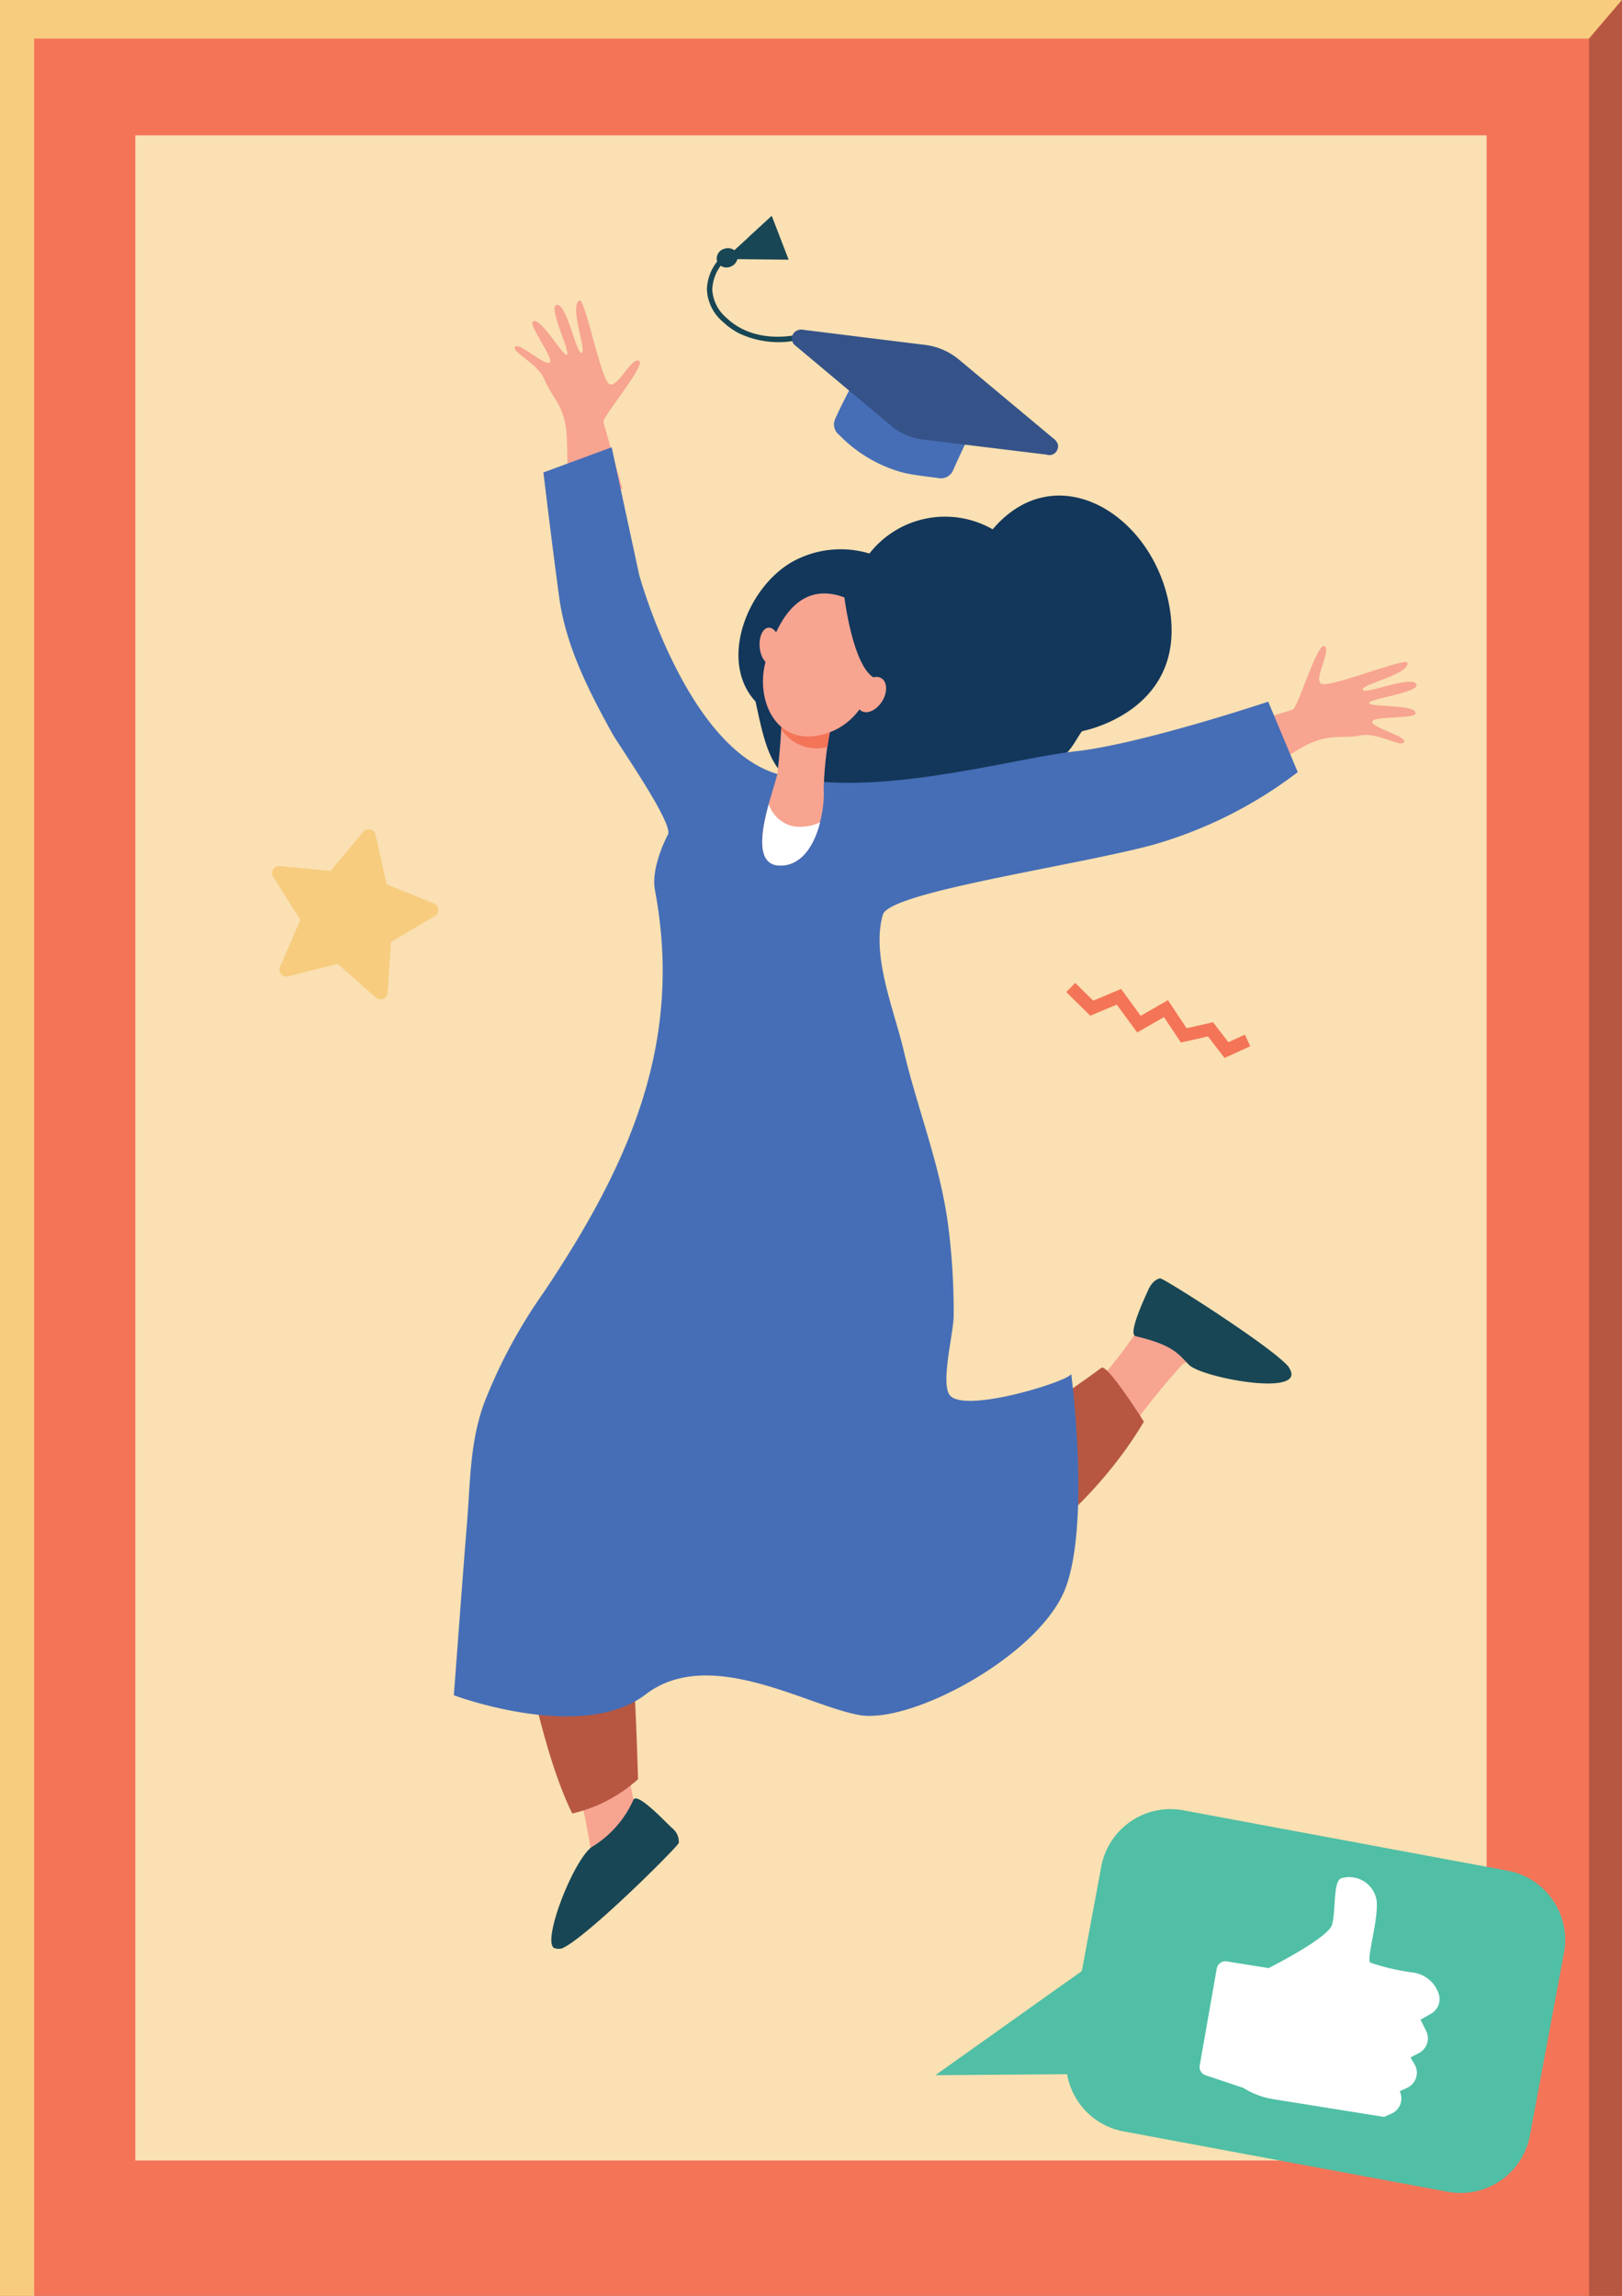 <svg id="Layer_2" data-name="Layer 2" xmlns="http://www.w3.org/2000/svg" width="119.029" height="168.489" viewBox="0 0 119.029 168.489">
  <rect x="0" y="0" width="119.029" height="168.489" fill="#808080" stroke="none"/>
  <g id="Group_3529" data-name="Group 3529" transform="translate(0 0)">
    <rect id="Rectangle_91" data-name="Rectangle 91" width="168.489" height="119.029" transform="translate(119.029) rotate(90)" fill="#f47458"/>
    <rect id="Rectangle_92" data-name="Rectangle 92" width="99.166" height="148.625" transform="translate(9.93 9.93)" fill="#fae0b2"/>
    <g id="Group_3525" data-name="Group 3525" transform="translate(68.642 132.766)">
      <path id="Path_3985" data-name="Path 3985" d="M218.759,351.789l-23.793-4.434a5.168,5.168,0,0,1-4.134-6.029l2.494-13.4a5.168,5.168,0,0,1,6.029-4.134l23.793,4.43a5.168,5.168,0,0,1,4.134,6.029l-2.5,13.4a5.166,5.166,0,0,1-6.029,4.134Z" transform="translate(-181.153 -323.703)" fill="#50bfa5"/>
      <path id="Path_3986" data-name="Path 3986" d="M179.345,350.53l-11.985,8.523,12.928-.1Z" transform="translate(-167.36 -339.527)" fill="#50bfa5"/>
      <path id="Path_3987" data-name="Path 3987" d="M216.634,342.077l3.06.488s4.36-2.186,4.655-3.179.053-3.252.7-3.417a2.027,2.027,0,0,1,2.5,1.337c.406,1.079-.714,4.553-.4,4.856a16.38,16.38,0,0,0,3.232.742,2.3,2.3,0,0,1,1.8,1.563h0a1.229,1.229,0,0,1-.558,1.44l-.783.447.41.808a1.228,1.228,0,0,1-.533,1.645l-.611.316.291.484a1.221,1.221,0,0,1-.533,1.743l-.537.25.049.144a1.223,1.223,0,0,1-.677,1.509l-.537.234-8.154-1.308a5.671,5.671,0,0,1-2.149-.816l-2.793-.935a.641.641,0,0,1-.427-.718l1.251-7.116a.641.641,0,0,1,.73-.521Z" transform="translate(-195.241 -330.898)" fill="#fff"/>
    </g>
    <path id="Path_3988" data-name="Path 3988" d="M49.27,158.463l1.485-3.433-1.989-3.17a.513.513,0,0,1,.484-.783l3.724.349,2.4-2.871a.516.516,0,0,1,.9.217l.82,3.65,3.47,1.395a.513.513,0,0,1,.07.919l-3.22,1.907-.254,3.732a.515.515,0,0,1-.853.353l-2.81-2.473-3.63.911a.515.515,0,0,1-.6-.7Z" transform="translate(-28.717 -87.516)" fill="#f7cc7f"/>
    <path id="Path_3989" data-name="Path 3989" d="M202.4,181.384l-1.218-1.579-1.985.447-1.243-1.866-1.965,1.128-1.5-2.047-1.94.816-1.764-1.735.656-.669,1.321,1.3,2.047-.861,1.436,1.973,2-1.148,1.37,2.059,1.936-.439,1.132,1.464,1.214-.554.386.853Z" transform="translate(-112.538 -103.743)" fill="#f47458"/>
    <g id="Group_3526" data-name="Group 3526" transform="translate(33.304 22.047)">
      <path id="Path_3990" data-name="Path 3990" d="M150.781,91.148a7.044,7.044,0,0,0-9.044,1.776,7.307,7.307,0,0,0-5.7.632c-3.326,1.928-5.361,7.309-2.658,10.229.66,3.006,1.173,6.107,4.163,6.14,1.772,3.244,7.965,3.458,11.144.41,2.777.874,5.746-.718,7.67-2.928.455-.521.837-1.341,1.013-1.452,0,0,7.157-1.329,6.5-8.26-.689-7.256-8.24-12.255-13.084-6.55Z" transform="translate(-111.239 -74.35)" fill="#13375b"/>
      <path id="Path_3991" data-name="Path 3991" d="M105.18,306.424a40.12,40.12,0,0,0,.853,6.3c.041.16.558.8.6.96-.771,3.7-3.322,5.619-5.656,6.919.693-1.825,1.993-3.851,1.911-4.29a55.874,55.874,0,0,0-1.883-7.924c1.809.029,2.58-1.021,4.171-1.965Z" transform="translate(-92.867 -202.789)" fill="#f7a491"/>
      <path id="Path_3992" data-name="Path 3992" d="M106.352,196.42l11.144,8.995s-5.6,5.537-7.7,7.6-12.674,9.479-12.858,9.95a16.438,16.438,0,0,1,.7,2.629c.468,3.8,1.075,14.495,1.243,20.836a10.876,10.876,0,0,1-4.827,2.518c-3.823-7.789-5.8-26.6-5.791-28.4.025-2.924,18.1-24.125,18.1-24.125Z" transform="translate(-85.364 -137.905)" fill="#b75742"/>
      <path id="Path_3993" data-name="Path 3993" d="M199.529,236.778a52.986,52.986,0,0,0-5.32,6.932c-1.136-1.181-1.71-2.408-3.06-3.343a39.316,39.316,0,0,0,5.143-6.165c.96-2.293,1.559-2.522,1.559-2.522s7.1,4.528,7.444,5.41-4.011-1.44-5.767-.316Z" transform="translate(-146.054 -158.704)" fill="#f7a491"/>
      <path id="Path_3994" data-name="Path 3994" d="M202.963,232.981c-.595-.139.66-2.8.939-3.421.312-.693.763-.816.87-.82.287,0,8.174,5.024,9.384,6.452a1.657,1.657,0,0,1,.221.431c.455,1.727-6.648.361-7.514-.55-.771-.812-1.214-1.464-3.9-2.088Z" transform="translate(-152.929 -156.969)" fill="#184655"/>
      <path id="Path_3995" data-name="Path 3995" d="M126.468,196.952l9.823-4.052c-.041.016.057.418.062.447.886,3.745,2.9,2.018,4.864,8.523,1.39,4.6.886,21.11.886,21.11s8.506-5.246,13.313-8.818c.439-.324,3.121,3.954,3.121,3.954C152,229.1,138.559,234.329,137.276,233.825c-4.38-1.723-8.129-31.462-8.117-31.458-.845-1.76-2.7-5.414-2.7-5.414Z" transform="translate(-107.897 -135.829)" fill="#b75742"/>
      <path id="Path_3996" data-name="Path 3996" d="M165.22,126.551s12.046-2.428,14.724-2.8,12.03-3.388,12.391-3.515,1.813-5.012,2.326-4.643-.87,2.457-.226,2.764,6.292-2.006,6.316-1.538c.049.882-3.4,1.554-3.3,1.965s3.531-1.05,3.929-.427-3.38,1.066-3.458,1.4,3.613.078,3.4.792c-.119.39-3.289.148-3.17.615s2.527,1.034,2.346,1.468-1.956-.755-3.216-.488-2.313-.209-4.179.82-8.031,5.463-12.35,6.23-13.851,2.481-13.851,2.481l-1.678-5.131Z" transform="translate(-130.759 -90.217)" fill="#f7a491"/>
      <path id="Path_3997" data-name="Path 3997" d="M100.014,67.582c-.746-2.535-1.353-4.737-1.395-4.914-.09-.373,3.2-4.266,2.6-4.491s-1.575,2.075-2.19,1.706-1.772-6.361-2.178-6.124c-.763.443.562,3.7.168,3.839s-1.058-3.527-1.8-3.519.964,3.408.726,3.659-2.047-2.982-2.527-2.4c-.258.312,1.682,2.834,1.226,2.986s-2.252-1.542-2.514-1.157,1.706,1.222,2.17,2.42,1.444,1.817,1.608,3.946c.066.857.053,2.592.123,4.626a19.938,19.938,0,0,0,3.978-.578Z" transform="translate(-87.636 -53.753)" fill="#f7a491"/>
      <path id="Path_3998" data-name="Path 3998" d="M104.674,321.88c.3-.558,2.33,1.62,2.818,2.071a1.285,1.285,0,0,1,.509,1.1c-.074.283-6.743,6.936-8.552,7.735a.938.938,0,0,1-.6-.02c-.89-.5,1.374-6.366,2.748-7.4A7.7,7.7,0,0,0,104.674,321.88Z" transform="translate(-91.492 -211.854)" fill="#184655"/>
      <path id="Path_3999" data-name="Path 3999" d="M87.771,81.872c.373,3.06.746,6.115,1.161,9.171.488,3.581,2.166,6.862,3.892,9.987.468.845,4.52,6.632,4.089,7.42,0,0-1.28,2.35-.952,4.093,2.133,11.341-2.03,20.339-8.174,29.518a38.049,38.049,0,0,0-4.38,8.158c-1.034,2.883-.993,5.705-1.235,8.687-.345,4.237-.648,8.474-.972,12.71,0,0,9.392,3.527,14.076-.062s11.812.828,15.672,1.513,13.305-4.426,15.143-9.327c1.813-4.84.451-15.45.414-15.721.062.484-8.113,3.064-8.97,1.489-.57-1.05.336-4.475.345-5.746a49.2,49.2,0,0,0-.394-6.546c-.578-4.516-2.264-8.609-3.285-12.961-.681-2.9-2.383-6.927-1.518-9.921.476-1.649,13.506-3.478,19.646-5.078a31.9,31.9,0,0,0,10.8-5.385L140.963,98.7s-9.314,3.109-14.105,3.638-15.229,3.646-21.918,1.669S94.8,89.385,94.8,89.385L92.783,80.03l-5.016,1.85Z" transform="translate(-81.2 -69.253)" fill="#466eb6"/>
      <path id="Path_4000" data-name="Path 4000" d="M141.414,127.3a27.1,27.1,0,0,0-.537,4.676c.115,1.325-.521,5.586-3.2,5.578s-.463-5.43-.2-6.722a52.163,52.163,0,0,0,.357-5.311l3.581,1.78Z" transform="translate(-113.737 -96.085)" fill="#f7a491"/>
      <path id="Path_4001" data-name="Path 4001" d="M140.625,145.217a3.4,3.4,0,0,1-1.911.3,2.456,2.456,0,0,1-1.85-1.632c-.55,2.01-.984,4.5.837,4.508,1.653,0,2.531-1.616,2.928-3.166Z" transform="translate(-113.752 -106.915)" fill="#fff"/>
      <path id="Path_4002" data-name="Path 4002" d="M139.78,127.534c.049-1.1.074-2.014.074-2.014l3.581,1.78s-.131.685-.267,1.559A3.082,3.082,0,0,1,139.78,127.534Z" transform="translate(-115.754 -96.085)" fill="#f47458"/>
      <path id="Path_4003" data-name="Path 4003" d="M142.9,106.65a4.613,4.613,0,0,1,1.87,2.559c.492,1.743-.123,6.234-3.712,7.288s-5.11-2.514-4.348-5.291,2.4-6.283,6.189-4.557Z" transform="translate(-113.832 -84.684)" fill="#f7a491"/>
      <path id="Path_4004" data-name="Path 4004" d="M135.908,113.731c.066.746.455,1.321.87,1.284s.7-.677.64-1.423-.455-1.321-.87-1.284S135.846,112.984,135.908,113.731Z" transform="translate(-113.465 -88.291)" fill="#f7a491"/>
      <path id="Path_4005" data-name="Path 4005" d="M151.054,106.734s.607,5.016,2.149,5.935.874,3.134.874,3.134,1.448-5.151.238-6.821a6.785,6.785,0,0,0-3.265-2.252Z" transform="translate(-122.401 -85.002)" fill="#13375b"/>
      <path id="Path_4006" data-name="Path 4006" d="M153.585,121.87c-.427.648-.431,1.419-.012,1.719s1.1.016,1.53-.632.431-1.419.012-1.719S154.008,121.222,153.585,121.87Z" transform="translate(-123.706 -93.489)" fill="#f7a491"/>
    </g>
    <g id="Group_3527" data-name="Group 3527" transform="translate(51.875 15.836)">
      <path id="Path_4007" data-name="Path 4007" d="M128.834,51.681a5.259,5.259,0,0,1-1.189-.849,3.294,3.294,0,0,1-1.165-2.354,3.44,3.44,0,0,1,.931-2.272.2.2,0,0,1,.279.279,3.1,3.1,0,0,0-.816,1.993,2.928,2.928,0,0,0,1.046,2.071c2.235,2.12,5.475,1.173,5.508,1.161a.2.2,0,1,1,.115.377A6.81,6.81,0,0,1,128.834,51.681Z" transform="translate(-126.479 -43.056)" fill="#184655"/>
      <path id="Path_4008" data-name="Path 4008" d="M130.546,40.2l-1.025.939a.8.8,0,0,0-.775-.094.742.742,0,0,0-.484.927.752.752,0,0,0,.984.369.808.808,0,0,0,.5-.55l1.415.016,2.346.025-1.243-3.22-1.723,1.583Z" transform="translate(-127.507 -38.61)" fill="#184655"/>
    </g>
    <g id="Group_3528" data-name="Group 3528" transform="translate(58.106 24.197)">
      <path id="Path_4009" data-name="Path 4009" d="M151.656,64.39c.509.406,1.4,1.719,2.531,2.637.664.537,1.173.4,2.018.5,4.011.484,2.924,1.3,3.408,1.386-.135.316-1.386,2.969-1.62,3.507a.98.98,0,0,1-1.128.644c-.829-.115-1.665-.2-2.486-.377a10.227,10.227,0,0,1-4.758-2.773.983.983,0,0,1-.291-1.235,33.91,33.91,0,0,1,2.326-4.29Z" transform="translate(-146.127 -62.177)" fill="#466eb6"/>
      <path id="Path_4010" data-name="Path 4010" d="M160.869,66.979q-3.451-2.879-6.9-5.763a4.827,4.827,0,0,0-2.592-1.116c-.742-.086-8.072-1-8.818-1.091a.734.734,0,0,0-.722.205.647.647,0,0,0,.107.956q3.507,2.941,7.014,5.873a4.4,4.4,0,0,0,2.33,1.013c.008,0,9.072,1.107,9.085,1.107a.619.619,0,0,0,.792-.39c.111-.291.025-.533-.291-.8Z" transform="translate(-141.67 -58.996)" fill="#355389"/>
    </g>
    <path id="Path_4011" data-name="Path 4011" d="M119.029,0l-2.416,2.83H2.506V168.489H0V0Z" transform="translate(0 0)" fill="#f7cc7f"/>
    <path id="Path_4012" data-name="Path 4012" d="M284.32,2.83V168.489h2.416V0Z" transform="translate(-167.707 0)" fill="#b75742"/>
  </g>
</svg>
